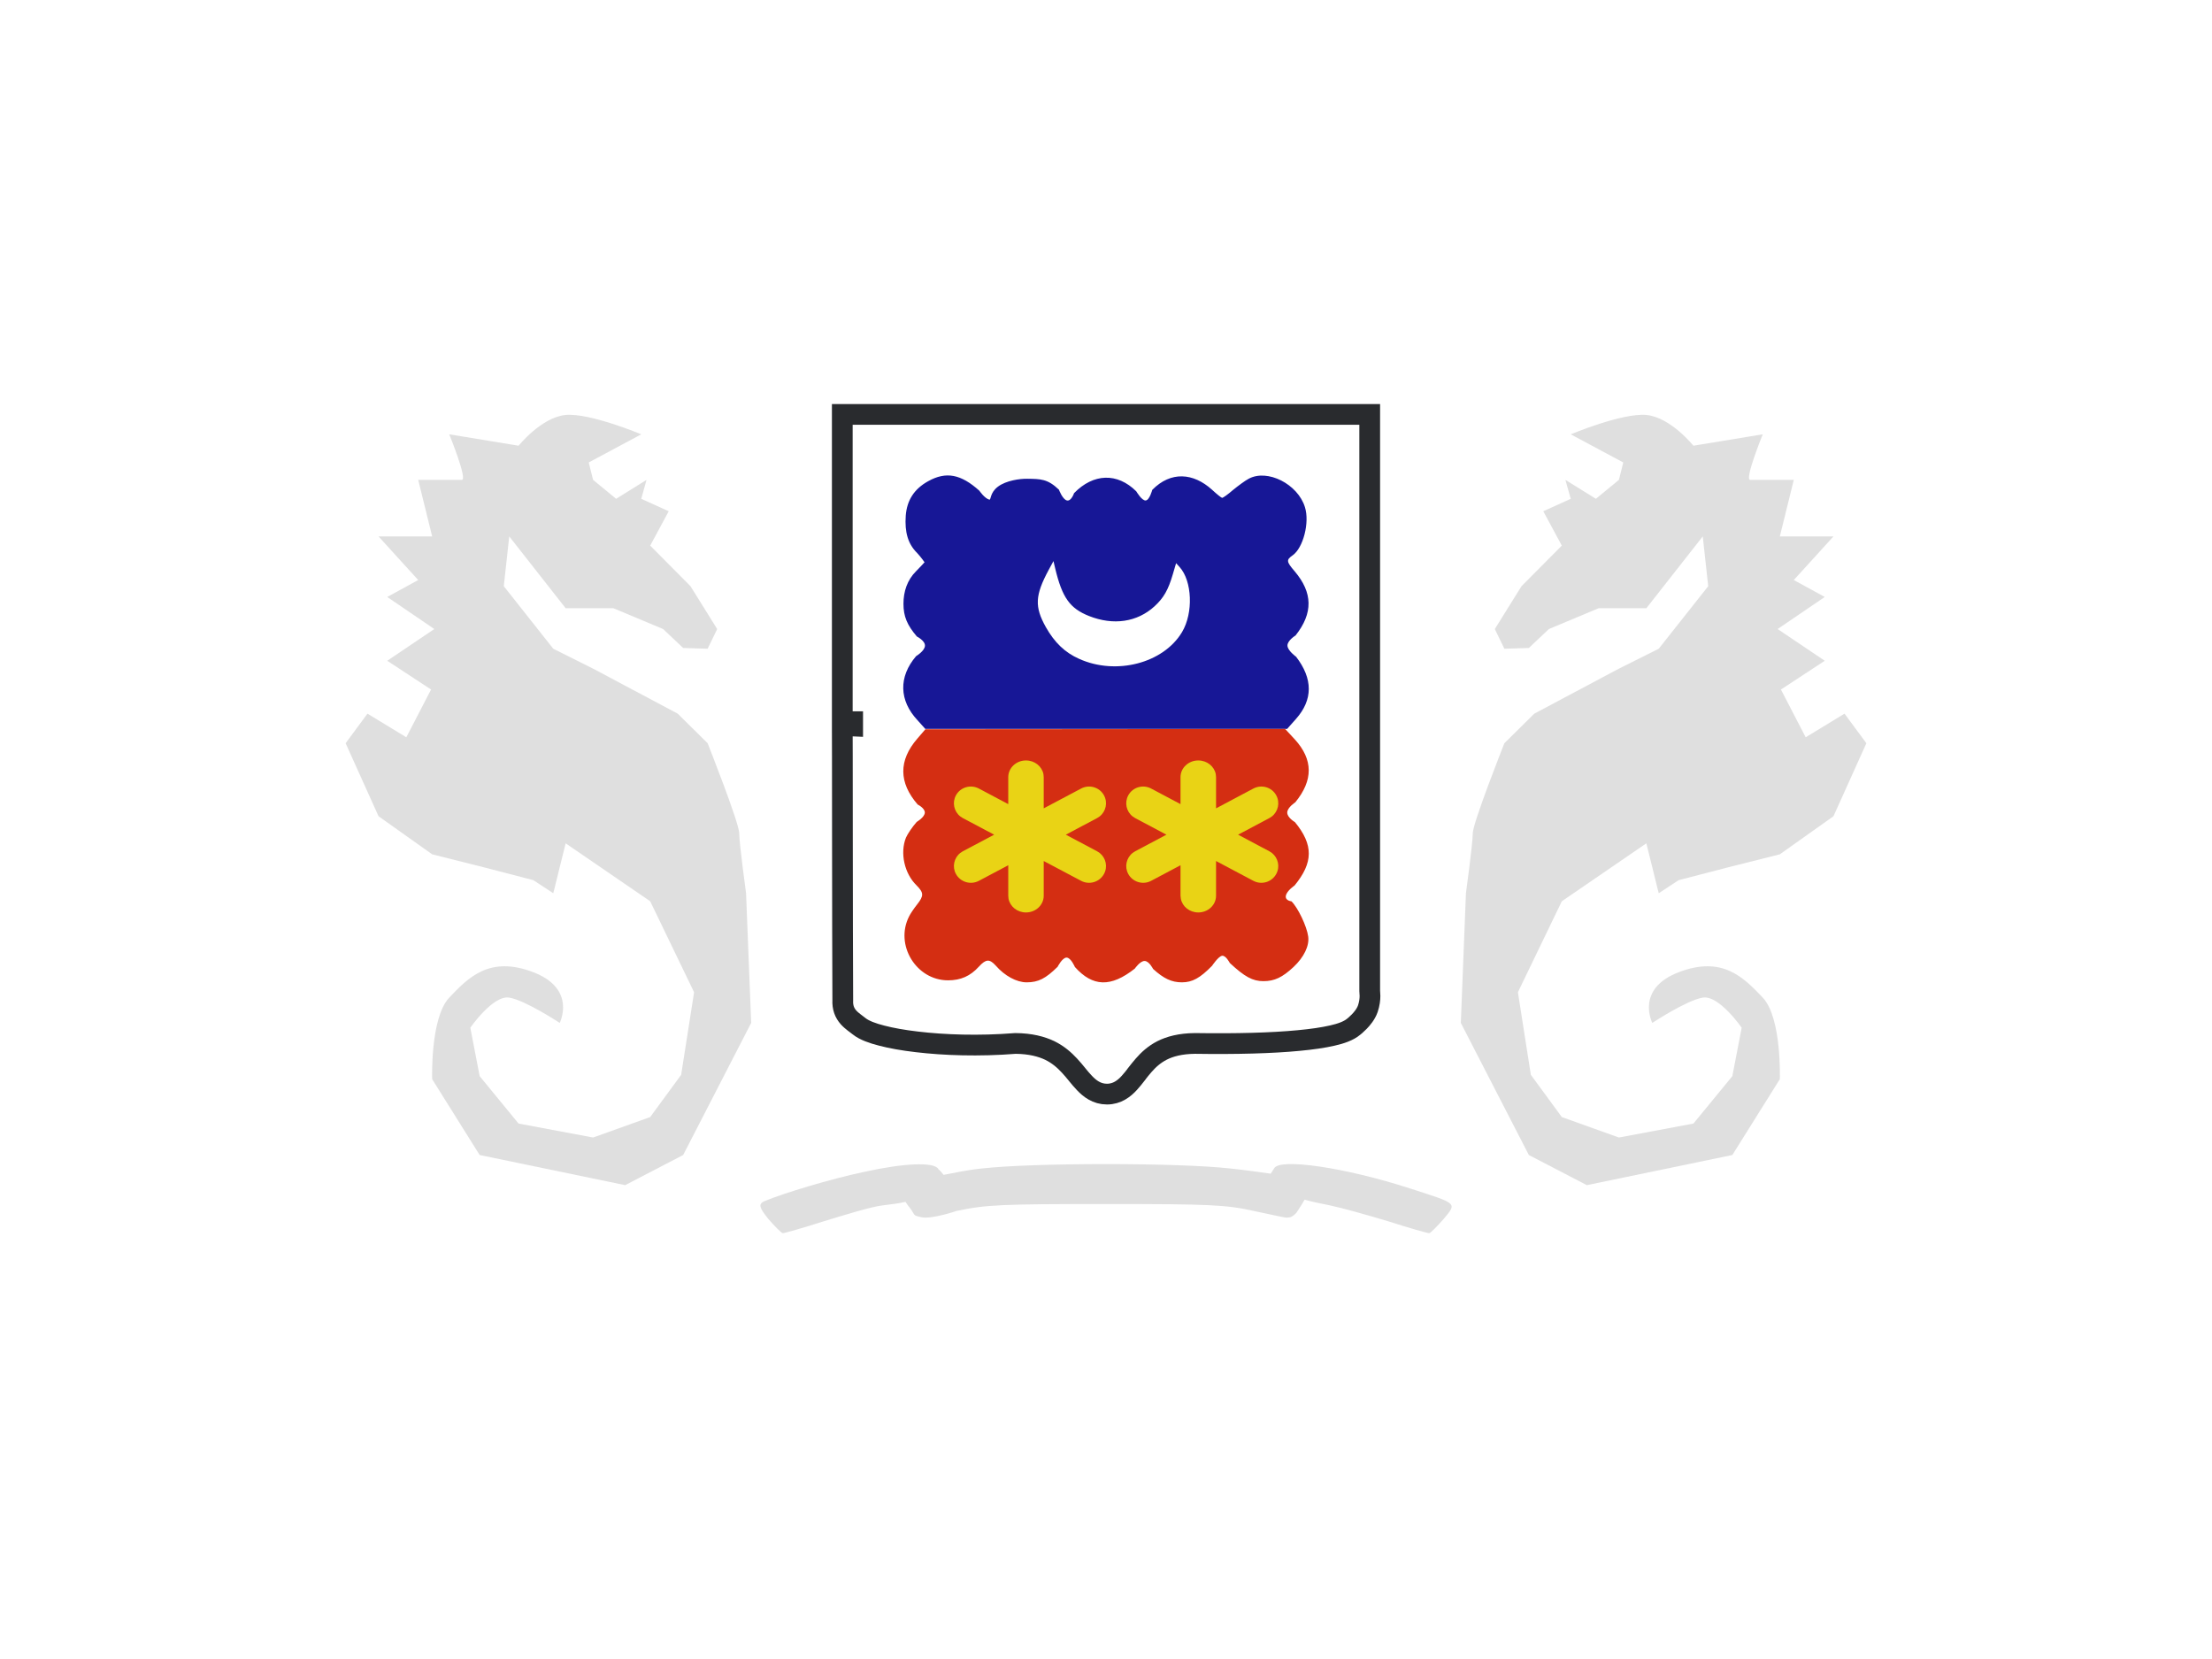 <svg width="32" height="24" viewBox="0 0 32 24" fill="none" xmlns="http://www.w3.org/2000/svg">
<rect width="32" height="24" fill="white"/>
<path d="M12.493 16.955C12.018 17.055 11.332 17.262 11.058 17.377C10.97 17.418 10.978 17.463 11.115 17.634C11.211 17.745 11.308 17.84 11.324 17.84C11.348 17.84 11.614 17.765 11.913 17.669C12.211 17.579 12.592 17.459 12.767 17.438C12.901 17.422 13.024 17.406 13.099 17.386C13.13 17.433 13.111 17.407 13.166 17.479C13.246 17.584 13.197 17.581 13.335 17.61C13.48 17.64 13.839 17.518 13.839 17.518C14.259 17.428 14.492 17.418 16 17.418C17.507 17.418 17.741 17.428 18.16 17.523C18.16 17.523 18.498 17.595 18.541 17.604C18.584 17.612 18.607 17.619 18.652 17.612C18.694 17.606 18.737 17.566 18.756 17.542C18.756 17.542 18.849 17.403 18.873 17.355C18.953 17.379 19.099 17.41 19.241 17.438C19.41 17.473 19.789 17.579 20.087 17.669C20.385 17.765 20.651 17.84 20.676 17.84C20.692 17.84 20.788 17.745 20.885 17.634C21.079 17.398 21.095 17.418 20.393 17.191C19.458 16.889 18.523 16.753 18.434 16.899C18.418 16.927 18.405 16.943 18.383 16.979C18.289 16.966 18.044 16.93 17.798 16.904C17.04 16.819 14.96 16.819 14.202 16.904C13.956 16.93 13.79 16.972 13.651 16.996C13.572 16.898 13.589 16.936 13.573 16.909C13.508 16.808 13.082 16.824 12.493 16.955H12.493Z" fill="#DFDFDF"/>
<path d="M13.103 7.46C13.086 7.7 13.136 7.87 13.267 7.999C13.325 8.061 13.375 8.134 13.375 8.134C13.375 8.134 13.309 8.208 13.253 8.263C13.123 8.392 13.07 8.559 13.07 8.735C13.07 8.917 13.123 9.043 13.264 9.208C13.264 9.208 13.384 9.268 13.381 9.342C13.378 9.417 13.253 9.492 13.253 9.492C12.997 9.791 13.006 10.134 13.273 10.419L13.386 10.545H16.005H18.62L18.748 10.401C18.995 10.123 18.995 9.82 18.75 9.501C18.75 9.501 18.627 9.413 18.625 9.34C18.623 9.266 18.742 9.193 18.742 9.193C18.998 8.87 18.992 8.574 18.728 8.263C18.609 8.125 18.606 8.099 18.7 8.034C18.853 7.926 18.948 7.559 18.878 7.337C18.775 7.002 18.334 6.779 18.064 6.926C18.014 6.952 17.914 7.026 17.839 7.087C17.764 7.152 17.694 7.202 17.68 7.202C17.669 7.202 17.603 7.149 17.533 7.084C17.264 6.841 16.939 6.812 16.669 7.087C16.669 7.087 16.631 7.235 16.574 7.24C16.518 7.245 16.438 7.108 16.438 7.108C16.163 6.835 15.818 6.847 15.538 7.134C15.538 7.134 15.498 7.254 15.435 7.24C15.371 7.225 15.319 7.084 15.319 7.084C15.155 6.926 15.051 6.929 14.862 6.926C14.754 6.924 14.556 6.951 14.437 7.04C14.318 7.129 14.339 7.235 14.312 7.228C14.243 7.21 14.168 7.099 14.168 7.099C13.901 6.859 13.687 6.817 13.428 6.961C13.225 7.073 13.12 7.237 13.103 7.46Z" fill="#171796"/>
<path d="M13.276 11.639C13.276 11.639 13.382 11.691 13.379 11.757C13.375 11.824 13.262 11.89 13.262 11.89C13.198 11.962 13.128 12.066 13.106 12.118C13.017 12.34 13.084 12.638 13.259 12.808C13.365 12.915 13.367 12.958 13.267 13.085C13.223 13.14 13.17 13.218 13.151 13.258C12.942 13.668 13.253 14.182 13.715 14.182C13.898 14.182 14.037 14.121 14.162 13.983C14.263 13.873 14.315 13.87 14.404 13.968C14.535 14.118 14.707 14.211 14.852 14.211C15.021 14.211 15.127 14.156 15.3 13.986C15.3 13.986 15.368 13.852 15.43 13.853C15.493 13.854 15.55 13.989 15.55 13.989C15.808 14.277 16.07 14.286 16.417 14.012C16.417 14.012 16.494 13.9 16.559 13.902C16.624 13.903 16.681 14.017 16.681 14.017C16.834 14.156 16.948 14.211 17.098 14.211C17.248 14.211 17.36 14.15 17.535 13.971C17.535 13.971 17.625 13.835 17.679 13.827C17.733 13.818 17.791 13.931 17.791 13.931C18.005 14.13 18.121 14.194 18.277 14.194C18.438 14.194 18.552 14.139 18.713 13.989C18.864 13.847 18.944 13.682 18.925 13.547C18.905 13.4 18.777 13.131 18.683 13.039C18.683 13.039 18.588 13.03 18.602 12.958C18.616 12.885 18.727 12.811 18.727 12.811C19 12.479 19.003 12.222 18.733 11.893C18.733 11.893 18.62 11.828 18.622 11.754C18.623 11.681 18.738 11.607 18.738 11.607C19 11.287 18.997 10.989 18.733 10.698L18.591 10.545L15.989 10.548L13.387 10.55L13.27 10.686C12.998 11.001 13 11.321 13.276 11.639Z" fill="#D42E12"/>
<path fill-rule="evenodd" clip-rule="evenodd" d="M17.335 11.001C17.461 11.001 17.566 11.086 17.588 11.199L17.592 11.243V11.694L18.131 11.408C18.251 11.344 18.399 11.388 18.463 11.506C18.52 11.611 18.491 11.739 18.4 11.811L18.363 11.835L17.911 12.075L18.363 12.315L18.4 12.339C18.491 12.411 18.52 12.539 18.463 12.643C18.399 12.761 18.251 12.806 18.131 12.742L17.592 12.456V12.958C17.592 13.092 17.477 13.2 17.335 13.2C17.209 13.2 17.104 13.115 17.083 13.002L17.078 12.958V12.517L16.654 12.742C16.535 12.806 16.386 12.761 16.322 12.643C16.265 12.539 16.294 12.411 16.385 12.339L16.422 12.315L16.874 12.075L16.422 11.835L16.385 11.811C16.294 11.739 16.265 11.611 16.322 11.506C16.386 11.388 16.535 11.344 16.654 11.408L17.078 11.633V11.243C17.078 11.109 17.193 11.001 17.335 11.001Z" fill="#E9D315"/>
<path fill-rule="evenodd" clip-rule="evenodd" d="M14.842 11.001C14.968 11.001 15.073 11.086 15.095 11.199L15.099 11.243V11.694L15.639 11.408C15.758 11.344 15.907 11.388 15.971 11.506C16.028 11.611 15.999 11.739 15.908 11.811L15.871 11.835L15.419 12.075L15.871 12.315L15.908 12.339C15.999 12.411 16.028 12.539 15.971 12.643C15.907 12.761 15.758 12.806 15.639 12.742L15.099 12.456V12.958C15.099 13.092 14.984 13.2 14.842 13.2C14.716 13.2 14.612 13.115 14.59 13.002L14.586 12.958V12.517L14.162 12.742C14.042 12.806 13.893 12.761 13.829 12.643C13.772 12.539 13.801 12.411 13.892 12.339L13.929 12.315L14.382 12.075L13.929 11.835L13.892 11.811C13.801 11.739 13.772 11.611 13.829 11.506C13.893 11.388 14.042 11.344 14.162 11.408L14.586 11.633V11.243C14.586 11.109 14.701 11.001 14.842 11.001Z" fill="#E9D315"/>
<path d="M12.185 10.44H12.335V10.44C12.335 10.44 12.335 10.463 12.335 10.506C12.251 10.504 12.187 10.441 12.185 10.44L12.185 10.44L12.185 10.44L12.185 10.44L12.185 10.442L12.185 10.449L12.185 10.475L12.185 10.575L12.186 10.942L12.187 12.114C12.188 13.006 12.189 14.011 12.192 14.47C12.187 14.572 12.216 14.652 12.276 14.719C12.302 14.748 12.331 14.771 12.355 14.79C12.368 14.8 12.378 14.807 12.388 14.815C12.402 14.825 12.415 14.835 12.431 14.848C12.504 14.906 12.625 14.949 12.755 14.982C12.892 15.018 13.065 15.049 13.263 15.072C13.657 15.119 14.159 15.137 14.691 15.095C14.909 15.097 15.067 15.14 15.187 15.197C15.307 15.256 15.396 15.334 15.472 15.416C15.511 15.458 15.546 15.5 15.581 15.543L15.583 15.546C15.617 15.587 15.652 15.63 15.689 15.668C15.764 15.747 15.866 15.828 16.014 15.828C16.162 15.828 16.264 15.746 16.337 15.666C16.373 15.627 16.408 15.582 16.441 15.54L16.442 15.537C16.475 15.495 16.507 15.454 16.543 15.413C16.615 15.33 16.698 15.254 16.811 15.196C16.924 15.139 17.075 15.097 17.286 15.095C17.887 15.104 18.4 15.09 18.786 15.053C18.979 15.035 19.144 15.011 19.274 14.981C19.394 14.954 19.51 14.915 19.584 14.852L19.589 14.848C19.593 14.845 19.6 14.839 19.607 14.833C19.622 14.82 19.641 14.802 19.663 14.78C19.701 14.741 19.76 14.673 19.788 14.592C19.812 14.521 19.819 14.456 19.819 14.408C19.819 14.385 19.817 14.365 19.816 14.35C19.816 14.346 19.815 14.343 19.815 14.339V10.44V6.145V5.995H19.665H16H12.335H12.185V6.145V10.44Z" stroke="#292B2E" stroke-width="0.3"/>
<path d="M15.17 8.246C14.973 8.613 14.965 8.777 15.129 9.071C15.256 9.296 15.406 9.44 15.611 9.531C16.146 9.773 16.831 9.595 17.1 9.144C17.266 8.866 17.247 8.404 17.064 8.202L17.014 8.147L16.967 8.307C16.9 8.535 16.834 8.65 16.701 8.772C16.451 9 16.108 9.052 15.753 8.911C15.478 8.801 15.367 8.648 15.265 8.223L15.24 8.117L15.17 8.246L15.17 8.246Z" fill="white"/>
<path fill-rule="evenodd" clip-rule="evenodd" d="M23.903 14.798C23.903 14.798 23.653 14.307 24.284 14.065C24.915 13.822 25.223 14.139 25.501 14.432C25.778 14.726 25.748 15.612 25.748 15.612L25.061 16.709L22.956 17.145L22.117 16.709L21.133 14.798L21.207 12.922C21.207 12.922 21.306 12.203 21.306 12.054C21.306 11.905 21.763 10.752 21.763 10.752L22.196 10.324L23.42 9.673L23.996 9.385L24.712 8.48L24.633 7.76L23.817 8.799H23.126L22.407 9.1L22.117 9.374L21.763 9.385L21.625 9.1L22.011 8.48L22.594 7.893L22.326 7.396L22.723 7.216L22.646 6.942L23.087 7.216L23.42 6.942L23.483 6.69L22.723 6.283C22.723 6.283 23.467 5.971 23.817 6.003C24.167 6.036 24.498 6.448 24.498 6.448L25.501 6.283C25.501 6.283 25.232 6.942 25.319 6.942C25.406 6.942 25.95 6.942 25.95 6.942L25.748 7.76H26.524L25.95 8.391L26.398 8.636L25.716 9.1L26.398 9.559L25.764 9.975L26.122 10.666L26.684 10.324L27 10.752L26.524 11.808L25.748 12.359L25.008 12.545L24.284 12.733L23.996 12.922L23.817 12.2L22.594 13.038L21.959 14.354L22.146 15.549L22.594 16.16L23.42 16.456L24.498 16.254L25.061 15.568L25.196 14.868C25.196 14.868 24.869 14.393 24.633 14.432C24.396 14.472 23.903 14.798 23.903 14.798Z" fill="#DFDFDF"/>
<path fill-rule="evenodd" clip-rule="evenodd" d="M8.097 14.798C8.097 14.798 8.347 14.307 7.716 14.065C7.085 13.822 6.777 14.139 6.499 14.432C6.222 14.726 6.252 15.612 6.252 15.612L6.939 16.709L9.044 17.145L9.883 16.709L10.867 14.798L10.793 12.922C10.793 12.922 10.694 12.203 10.694 12.054C10.694 11.905 10.237 10.752 10.237 10.752L9.804 10.324L8.58 9.673L8.004 9.385L7.288 8.48L7.367 7.76L8.183 8.799H8.874L9.593 9.1L9.883 9.374L10.237 9.385L10.375 9.1L9.989 8.48L9.406 7.893L9.674 7.396L9.277 7.216L9.353 6.942L8.913 7.216L8.58 6.942L8.517 6.69L9.277 6.283C9.277 6.283 8.533 5.971 8.183 6.003C7.833 6.036 7.502 6.448 7.502 6.448L6.499 6.283C6.499 6.283 6.768 6.942 6.681 6.942C6.594 6.942 6.05 6.942 6.05 6.942L6.252 7.76H5.476L6.05 8.391L5.602 8.636L6.283 9.1L5.602 9.559L6.236 9.975L5.878 10.666L5.316 10.324L5 10.752L5.476 11.808L6.252 12.359L6.992 12.545L7.716 12.733L8.004 12.922L8.183 12.2L9.406 13.038L10.041 14.354L9.854 15.549L9.406 16.16L8.58 16.456L7.502 16.254L6.939 15.568L6.804 14.868C6.804 14.868 7.131 14.393 7.367 14.432C7.604 14.472 8.097 14.798 8.097 14.798Z" fill="#DFDFDF"/>
</svg>

